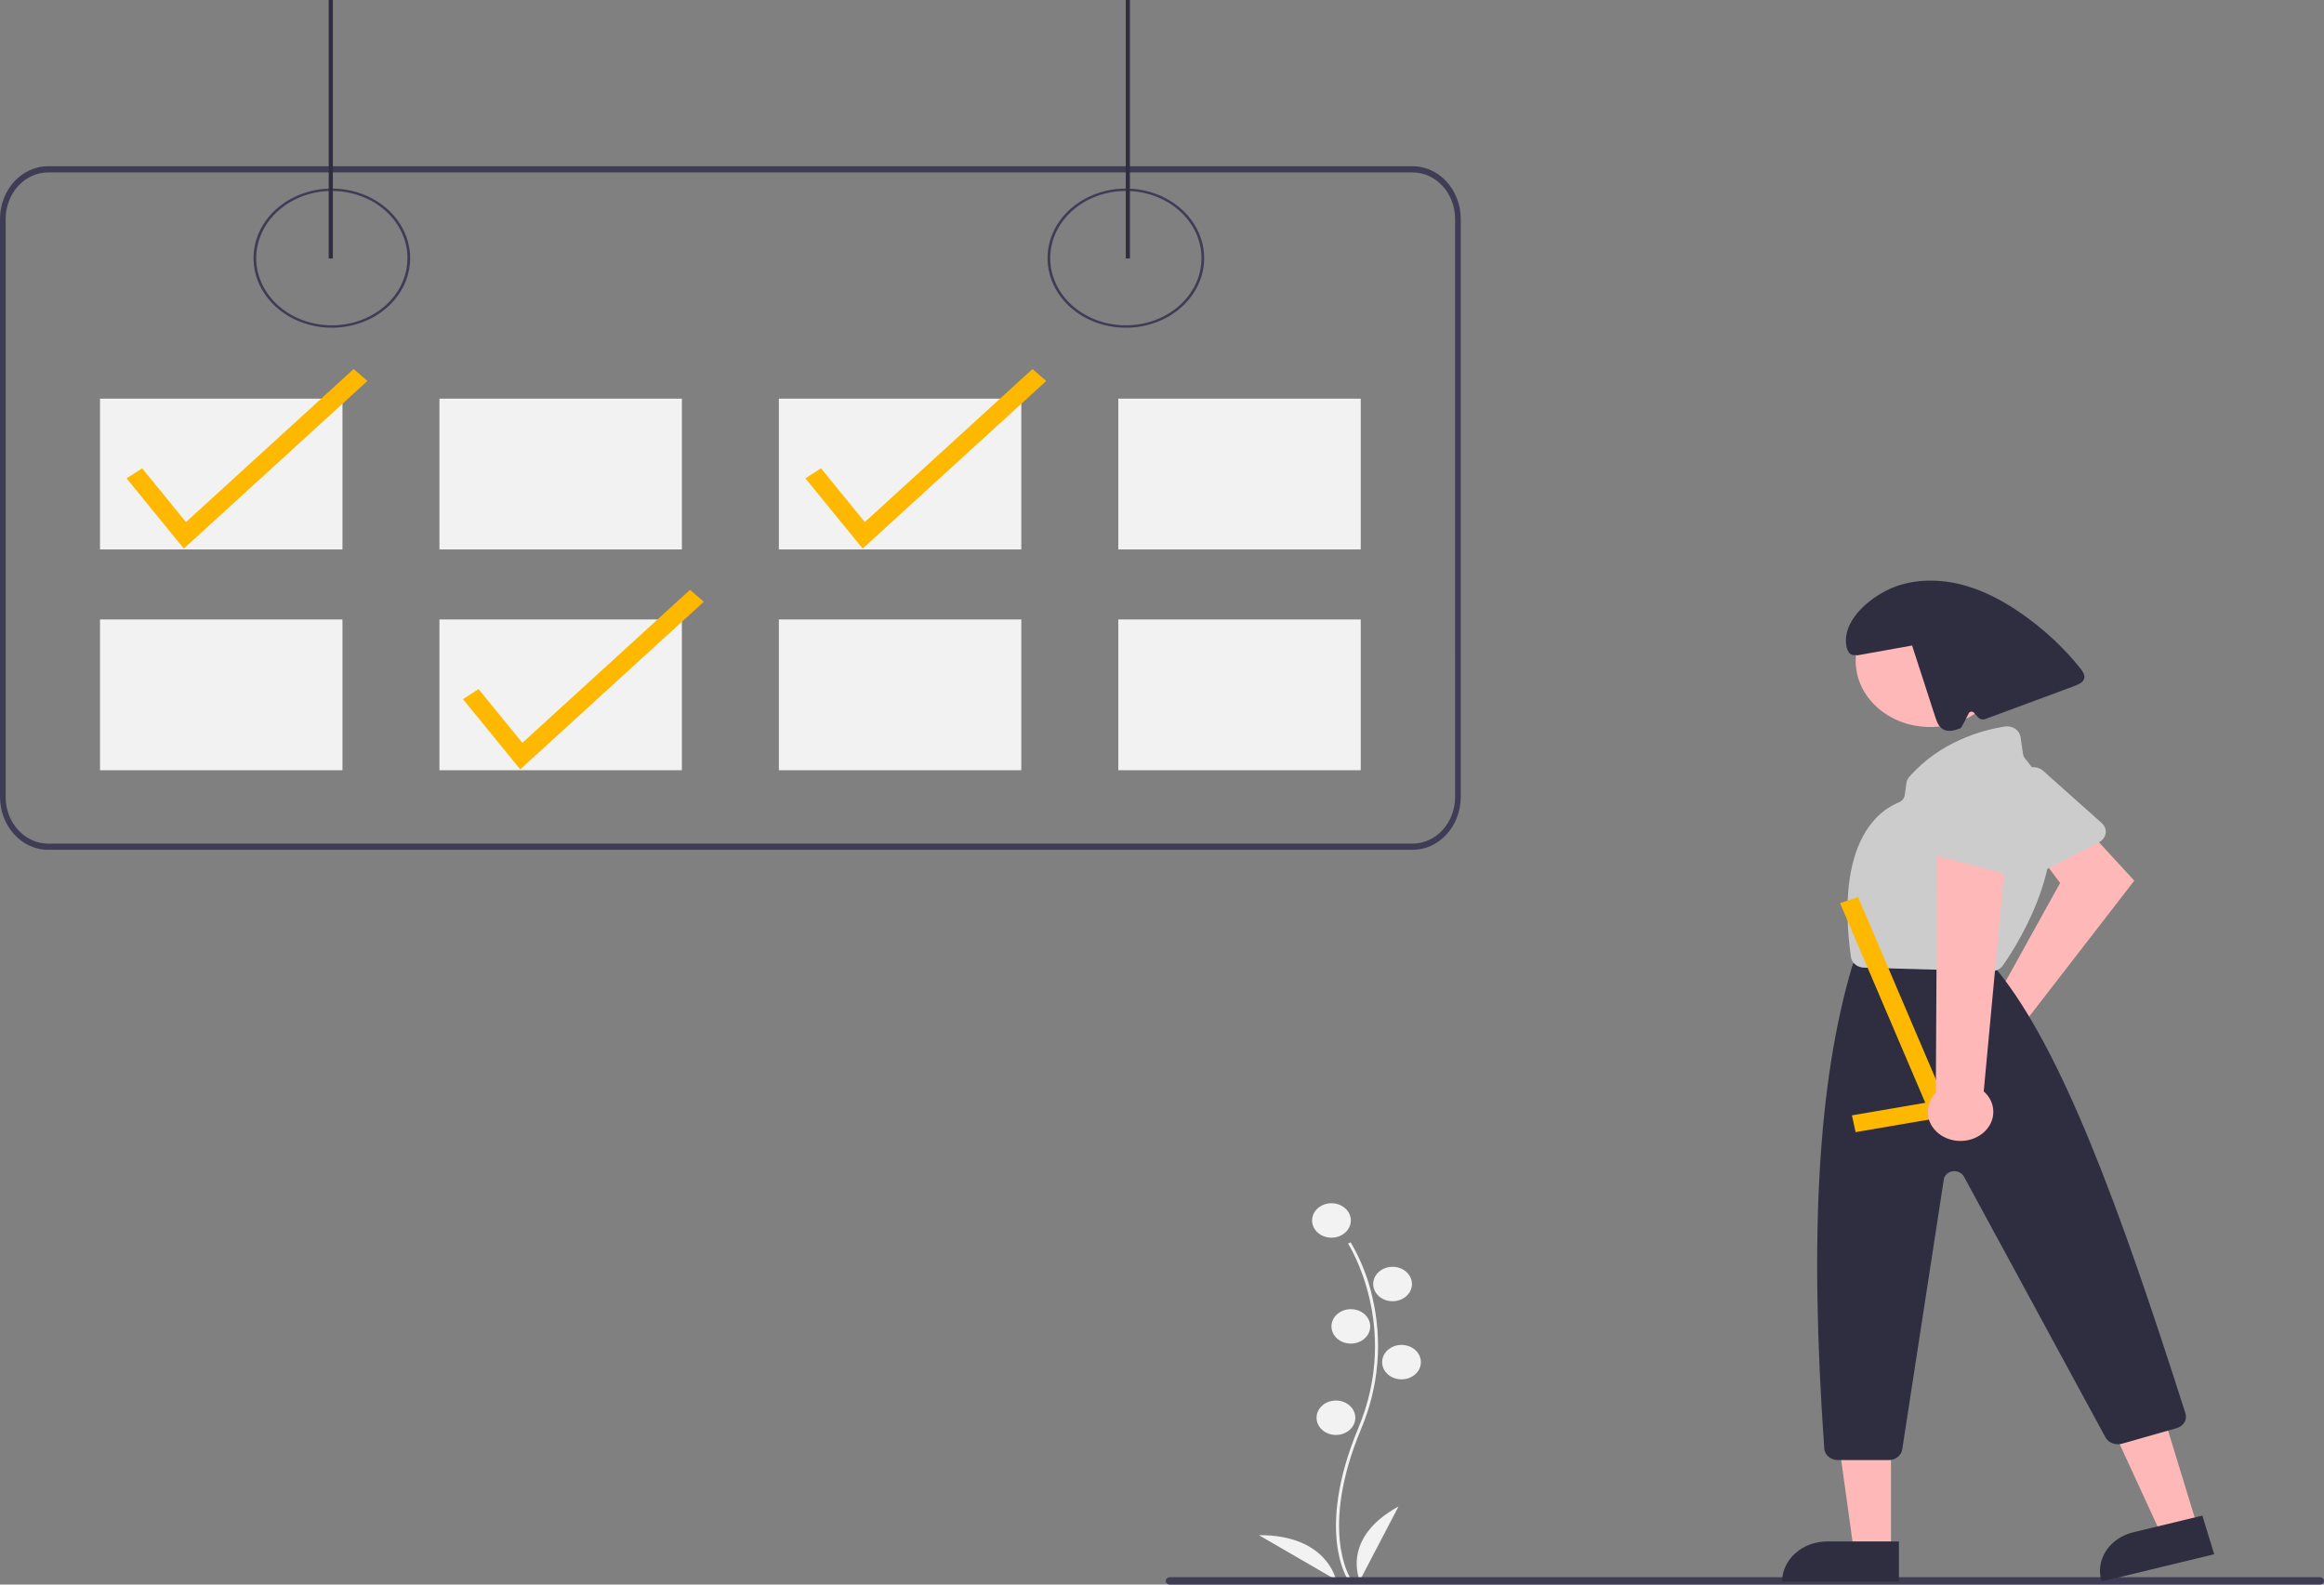 <svg width="198" height="135" viewBox="0 0 198 135" fill="none" xmlns="http://www.w3.org/2000/svg">
<rect x="0" y="0" width="198" height="135" fill="#808080" stroke="none"/>
<g clip-path="url(#clip0_1_157)">
<path d="M114.854 134.608C114.825 134.565 114.137 133.546 113.899 131.43C113.681 129.488 113.821 126.215 115.732 121.65C119.351 113.001 114.898 106.022 114.852 105.953L115.072 105.839C115.929 107.297 116.549 108.856 116.912 110.469C117.809 114.226 117.482 118.131 115.97 121.728C112.357 130.363 115.043 134.45 115.07 134.49L114.854 134.608Z" fill="#F2F2F2"/>
<path d="M113.438 105.445C114.35 105.445 115.089 104.788 115.089 103.978C115.089 103.168 114.35 102.512 113.438 102.512C112.527 102.512 111.788 103.168 111.788 103.978C111.788 104.788 112.527 105.445 113.438 105.445Z" fill="#F2F2F2"/>
<path d="M118.644 110.86C119.556 110.86 120.295 110.203 120.295 109.393C120.295 108.583 119.556 107.927 118.644 107.927C117.733 107.927 116.994 108.583 116.994 109.393C116.994 110.203 117.733 110.86 118.644 110.86Z" fill="#F2F2F2"/>
<path d="M115.089 114.469C116.001 114.469 116.74 113.813 116.74 113.003C116.74 112.193 116.001 111.536 115.089 111.536C114.177 111.536 113.438 112.193 113.438 113.003C113.438 113.813 114.177 114.469 115.089 114.469Z" fill="#F2F2F2"/>
<path d="M119.406 117.515C120.318 117.515 121.057 116.859 121.057 116.049C121.057 115.239 120.318 114.582 119.406 114.582C118.494 114.582 117.755 115.239 117.755 116.049C117.755 116.859 118.494 117.515 119.406 117.515Z" fill="#F2F2F2"/>
<path d="M113.819 122.253C114.731 122.253 115.47 121.597 115.47 120.787C115.47 119.977 114.731 119.32 113.819 119.32C112.907 119.32 112.168 119.977 112.168 120.787C112.168 121.597 112.907 122.253 113.819 122.253Z" fill="#F2F2F2"/>
<path d="M115.851 134.661C115.851 134.661 114.2 131.051 119.152 128.344L115.851 134.661Z" fill="#F2F2F2"/>
<path d="M113.821 134.596C113.821 134.596 113.07 130.758 107.255 130.79L113.821 134.596Z" fill="#F2F2F2"/>
<path d="M28.272 27.921C26.952 27.921 25.662 27.573 24.564 26.922C23.467 26.27 22.611 25.344 22.106 24.261C21.601 23.177 21.469 21.985 21.726 20.835C21.984 19.685 22.619 18.629 23.553 17.8C24.486 16.971 25.675 16.406 26.97 16.177C28.264 15.948 29.606 16.066 30.826 16.515C32.045 16.963 33.087 17.723 33.82 18.698C34.554 19.673 34.945 20.819 34.945 21.992C34.945 23.564 34.242 25.072 32.99 26.184C31.739 27.296 30.042 27.921 28.272 27.921ZM28.272 16.268C26.997 16.268 25.752 16.604 24.692 17.233C23.632 17.862 22.806 18.756 22.319 19.802C21.831 20.848 21.703 21.999 21.952 23.109C22.201 24.22 22.814 25.239 23.715 26.04C24.617 26.841 25.765 27.386 27.015 27.607C28.265 27.828 29.56 27.714 30.737 27.281C31.915 26.848 32.921 26.114 33.629 25.173C34.337 24.231 34.715 23.124 34.715 21.992C34.715 21.241 34.548 20.496 34.225 19.802C33.901 19.107 33.426 18.476 32.828 17.945C32.23 17.413 31.519 16.991 30.737 16.704C29.956 16.416 29.118 16.268 28.272 16.268Z" fill="#3F3D56"/>
<path d="M95.92 27.921C94.6 27.921 93.31 27.573 92.213 26.922C91.115 26.27 90.26 25.344 89.755 24.261C89.25 23.177 89.117 21.985 89.375 20.835C89.632 19.685 90.268 18.629 91.201 17.8C92.135 16.971 93.324 16.406 94.618 16.177C95.913 15.948 97.254 16.066 98.474 16.515C99.693 16.963 100.736 17.723 101.469 18.698C102.202 19.673 102.594 20.819 102.594 21.992C102.594 23.564 101.89 25.072 100.639 26.184C99.387 27.296 97.69 27.921 95.92 27.921ZM95.92 16.268C94.646 16.268 93.4 16.604 92.34 17.233C91.281 17.862 90.455 18.756 89.967 19.802C89.48 20.848 89.352 21.999 89.6 23.109C89.849 24.22 90.463 25.239 91.364 26.04C92.265 26.841 93.413 27.386 94.663 27.607C95.913 27.828 97.209 27.714 98.386 27.281C99.563 26.848 100.57 26.114 101.278 25.173C101.986 24.231 102.363 23.124 102.363 21.992C102.364 21.241 102.197 20.496 101.873 19.802C101.549 19.107 101.075 18.476 100.476 17.945C99.878 17.413 99.168 16.991 98.386 16.704C97.604 16.416 96.766 16.268 95.92 16.268Z" fill="#3F3D56"/>
<path d="M120.354 14.161H4.1C1.837 14.164 0.003 16.177 0 18.661V67.901C0.003 70.385 1.837 72.397 4.1 72.401H120.354C122.617 72.398 124.451 70.385 124.454 67.901V18.661C124.451 16.177 122.617 14.165 120.354 14.16V14.161ZM123.972 67.901C123.969 70.093 122.351 71.869 120.354 71.872H4.1C2.103 71.869 0.485 70.093 0.482 67.901V18.661C0.485 16.469 2.103 14.693 4.1 14.69H120.354C122.351 14.693 123.968 16.469 123.971 18.661L123.972 67.901Z" fill="#3F3D56"/>
<path d="M29.177 33.965H8.521V46.811H29.177V33.965Z" fill="#F2F2F2"/>
<path d="M58.095 33.965H37.439V46.811H58.095V33.965Z" fill="#F2F2F2"/>
<path d="M87.013 33.965H66.358V46.811H87.013V33.965Z" fill="#F2F2F2"/>
<path d="M115.932 33.965H95.276V46.811H115.932V33.965Z" fill="#F2F2F2"/>
<path d="M29.177 52.775H8.521V65.62H29.177V52.775Z" fill="#F2F2F2"/>
<path d="M58.095 52.775H37.439V65.62H58.095V52.775Z" fill="#F2F2F2"/>
<path d="M87.013 52.775H66.358V65.62H87.013V52.775Z" fill="#F2F2F2"/>
<path d="M115.932 52.775H95.276V65.62H115.932V52.775Z" fill="#F2F2F2"/>
<path d="M44.32 65.546L39.444 59.563L40.772 58.709L44.504 63.288L58.787 50.251L59.962 51.268L44.32 65.546Z" fill="#FFB800"/>
<path d="M73.496 46.736L68.62 40.753L69.948 39.899L73.681 44.478L87.964 31.442L89.139 32.458L73.496 46.736Z" fill="#FFB800"/>
<path d="M28.36 0H28.007V22.019H28.36V0Z" fill="#2F2E41"/>
<path d="M96.266 0H95.913V22.019H96.266V0Z" fill="#2F2E41"/>
<path d="M197.622 134.999H99.699C99.65 135.002 99.602 134.996 99.556 134.982C99.51 134.967 99.468 134.944 99.433 134.915C99.397 134.885 99.369 134.85 99.35 134.81C99.33 134.771 99.32 134.728 99.32 134.685C99.32 134.641 99.33 134.599 99.35 134.559C99.369 134.52 99.397 134.484 99.433 134.454C99.468 134.425 99.51 134.402 99.556 134.388C99.602 134.373 99.65 134.367 99.699 134.37H197.622C197.67 134.367 197.719 134.373 197.764 134.388C197.81 134.402 197.852 134.425 197.888 134.454C197.923 134.484 197.951 134.52 197.971 134.559C197.99 134.599 198 134.641 198 134.685C198 134.728 197.99 134.771 197.971 134.81C197.951 134.85 197.923 134.885 197.888 134.915C197.852 134.944 197.81 134.967 197.764 134.982C197.719 134.996 197.67 135.002 197.622 134.999Z" fill="#3F3D56"/>
<path d="M15.66 46.736L10.784 40.753L12.112 39.899L15.844 44.478L30.127 31.442L31.302 32.458L15.66 46.736Z" fill="#FFB800"/>
<path d="M169.444 85.512C169.581 85.476 169.721 85.45 169.862 85.433L175.517 75.225L173.79 72.926L177.355 70.158L181.837 75.03L172.709 86.832C172.934 87.278 173.001 87.775 172.901 88.256C172.8 88.737 172.537 89.179 172.147 89.524C171.756 89.869 171.257 90.1 170.715 90.187C170.173 90.273 169.614 90.211 169.113 90.009C168.612 89.806 168.192 89.473 167.909 89.053C167.626 88.633 167.494 88.147 167.53 87.659C167.566 87.171 167.768 86.704 168.11 86.321C168.452 85.937 168.917 85.655 169.444 85.512Z" fill="#FFB8B8"/>
<path d="M179.096 71.57C179.019 71.642 178.931 71.704 178.834 71.753L173.048 74.733C172.782 74.87 172.465 74.908 172.167 74.837C171.869 74.767 171.615 74.594 171.461 74.357C171.444 74.333 171.429 74.307 171.416 74.281L168.601 69C168.481 68.778 168.456 68.525 168.529 68.287C168.601 68.049 168.768 67.843 168.998 67.705L172.584 65.538C172.808 65.403 173.078 65.341 173.348 65.364C173.617 65.387 173.869 65.493 174.061 65.663L179.073 70.132C179.287 70.322 179.408 70.578 179.412 70.847C179.417 71.115 179.303 71.374 179.095 71.57L179.096 71.57Z" fill="#CCCCCC"/>
<path d="M187.219 130.057L184.164 130.795L179.505 120.679L184.013 119.59L187.219 130.057Z" fill="#FFB8B8"/>
<path d="M181.746 130.546L187.637 129.122L188.645 132.416L179.046 134.737C178.778 133.863 178.912 132.93 179.419 132.144C179.925 131.358 180.762 130.783 181.746 130.545H181.746L181.746 130.546Z" fill="#2F2E41"/>
<path d="M161.107 132.128H157.941L156.435 121.28H161.107V132.128Z" fill="#FFB8B8"/>
<path d="M155.68 131.324H161.785V134.739H151.836C151.836 134.291 151.936 133.846 152.129 133.432C152.322 133.018 152.605 132.641 152.962 132.324C153.319 132.007 153.743 131.756 154.209 131.584C154.675 131.412 155.175 131.324 155.68 131.324H155.68Z" fill="#2F2E41"/>
<path d="M164.442 61.937C167.944 61.937 170.784 59.415 170.784 56.303C170.784 53.192 167.944 50.669 164.442 50.669C160.94 50.669 158.1 53.192 158.1 56.303C158.1 59.415 160.94 61.937 164.442 61.937Z" fill="#FFB8B8"/>
<path d="M160.913 124.394H156.587C156.291 124.393 156.007 124.293 155.791 124.113C155.575 123.933 155.444 123.687 155.425 123.425C154.137 105.22 154.89 92.162 157.798 82.329C157.811 82.286 157.827 82.244 157.845 82.203L158.078 81.688C158.163 81.496 158.312 81.332 158.505 81.216C158.697 81.1 158.924 81.039 159.157 81.039H168.052C168.22 81.039 168.386 81.071 168.538 81.134C168.69 81.196 168.825 81.287 168.935 81.4L170.143 82.652C170.166 82.677 170.188 82.701 170.209 82.728C175.658 89.478 180.54 102.674 186.195 120.411C186.279 120.669 186.246 120.945 186.103 121.182C185.96 121.418 185.719 121.596 185.431 121.677L180.784 122.998C180.517 123.073 180.229 123.06 179.972 122.962C179.715 122.864 179.506 122.687 179.383 122.463L167.319 100.234C167.235 100.079 167.096 99.952 166.924 99.872C166.752 99.792 166.556 99.763 166.364 99.79C166.172 99.817 165.996 99.898 165.86 100.021C165.724 100.144 165.636 100.303 165.61 100.474L162.064 123.501C162.025 123.748 161.888 123.974 161.676 124.138C161.465 124.302 161.194 124.393 160.913 124.394Z" fill="#2F2E41"/>
<path d="M169.655 82.744H169.619L158.813 82.44C158.535 82.433 158.269 82.338 158.064 82.171C157.859 82.005 157.728 81.778 157.695 81.533C156.327 71.683 160.082 69.044 161.761 68.366C161.901 68.31 162.022 68.223 162.113 68.112C162.204 68.002 162.262 67.873 162.28 67.737L162.426 66.705C162.45 66.523 162.53 66.349 162.655 66.204C165.287 63.174 168.881 62.204 170.788 61.896C171.091 61.848 171.403 61.908 171.656 62.064C171.908 62.22 172.081 62.459 172.135 62.728C172.139 62.745 172.142 62.762 172.144 62.779L172.362 64.262C172.384 64.403 172.447 64.537 172.546 64.65C178.035 71.025 171.92 80.438 170.638 82.26C170.534 82.408 170.389 82.53 170.217 82.614C170.045 82.699 169.852 82.744 169.655 82.744Z" fill="#CCCCCC"/>
<path d="M166.255 95.056L158.091 96.453L157.781 95.023L164.03 93.953L156.767 76.943L158.3 76.427L166.255 95.056Z" fill="#FFB800"/>
<path d="M177.237 56.938C175.822 55.168 174.126 53.59 172.2 52.254C170.6 51.143 168.818 50.194 166.853 49.74C164.889 49.287 162.717 49.364 160.924 50.21C159.131 51.057 157.277 52.739 157.266 54.543C157.262 55.123 157.428 55.907 158.071 55.807L158.257 55.83L162.906 54.995L164.886 61.101C165.025 61.53 165.212 62.009 165.67 62.192C166.102 62.364 166.6 62.202 167.039 62.04C167.111 62.014 167.728 60.783 167.728 60.783C167.743 60.744 167.77 60.71 167.805 60.684C167.84 60.658 167.883 60.64 167.928 60.633C167.974 60.627 168.02 60.631 168.063 60.645C168.106 60.66 168.144 60.685 168.173 60.717L168.539 61.124C168.609 61.202 168.706 61.257 168.814 61.282C168.923 61.307 169.038 61.3 169.141 61.261L176.724 58.449C177.073 58.32 177.463 58.151 177.565 57.827C177.66 57.514 177.446 57.2 177.237 56.938Z" fill="#2F2E41"/>
<path d="M168.647 96.745C168.979 96.538 169.256 96.269 169.459 95.957C169.661 95.644 169.784 95.296 169.818 94.938C169.853 94.579 169.798 94.217 169.659 93.879C169.519 93.541 169.298 93.234 169.01 92.98L171.017 71.447L165.042 72.177L164.928 93.097C164.479 93.555 164.234 94.142 164.241 94.749C164.247 95.356 164.504 95.94 164.962 96.39C165.421 96.839 166.049 97.124 166.728 97.189C167.407 97.255 168.09 97.097 168.646 96.745L168.647 96.745Z" fill="#FFB8B8"/>
<path d="M171.408 74.548C171.296 74.548 171.185 74.534 171.078 74.505L164.662 72.829C164.516 72.791 164.379 72.727 164.261 72.642C164.142 72.557 164.043 72.452 163.97 72.333C163.897 72.214 163.851 72.083 163.835 71.948C163.819 71.814 163.832 71.677 163.875 71.547C163.885 71.52 163.895 71.493 163.907 71.466L166.281 66.017C166.38 65.787 166.569 65.596 166.813 65.479C167.057 65.363 167.34 65.328 167.611 65.381L171.85 66.2C172.114 66.251 172.35 66.383 172.517 66.572C172.684 66.761 172.772 66.996 172.764 67.237L172.567 73.543C172.559 73.812 172.433 74.067 172.217 74.254C172 74.442 171.71 74.547 171.408 74.547V74.548Z" fill="#CCCCCC"/>
</g>
<defs>
<clipPath id="clip0_1_157">
<rect width="198" height="135" fill="white"/>
</clipPath>
</defs>
</svg>
